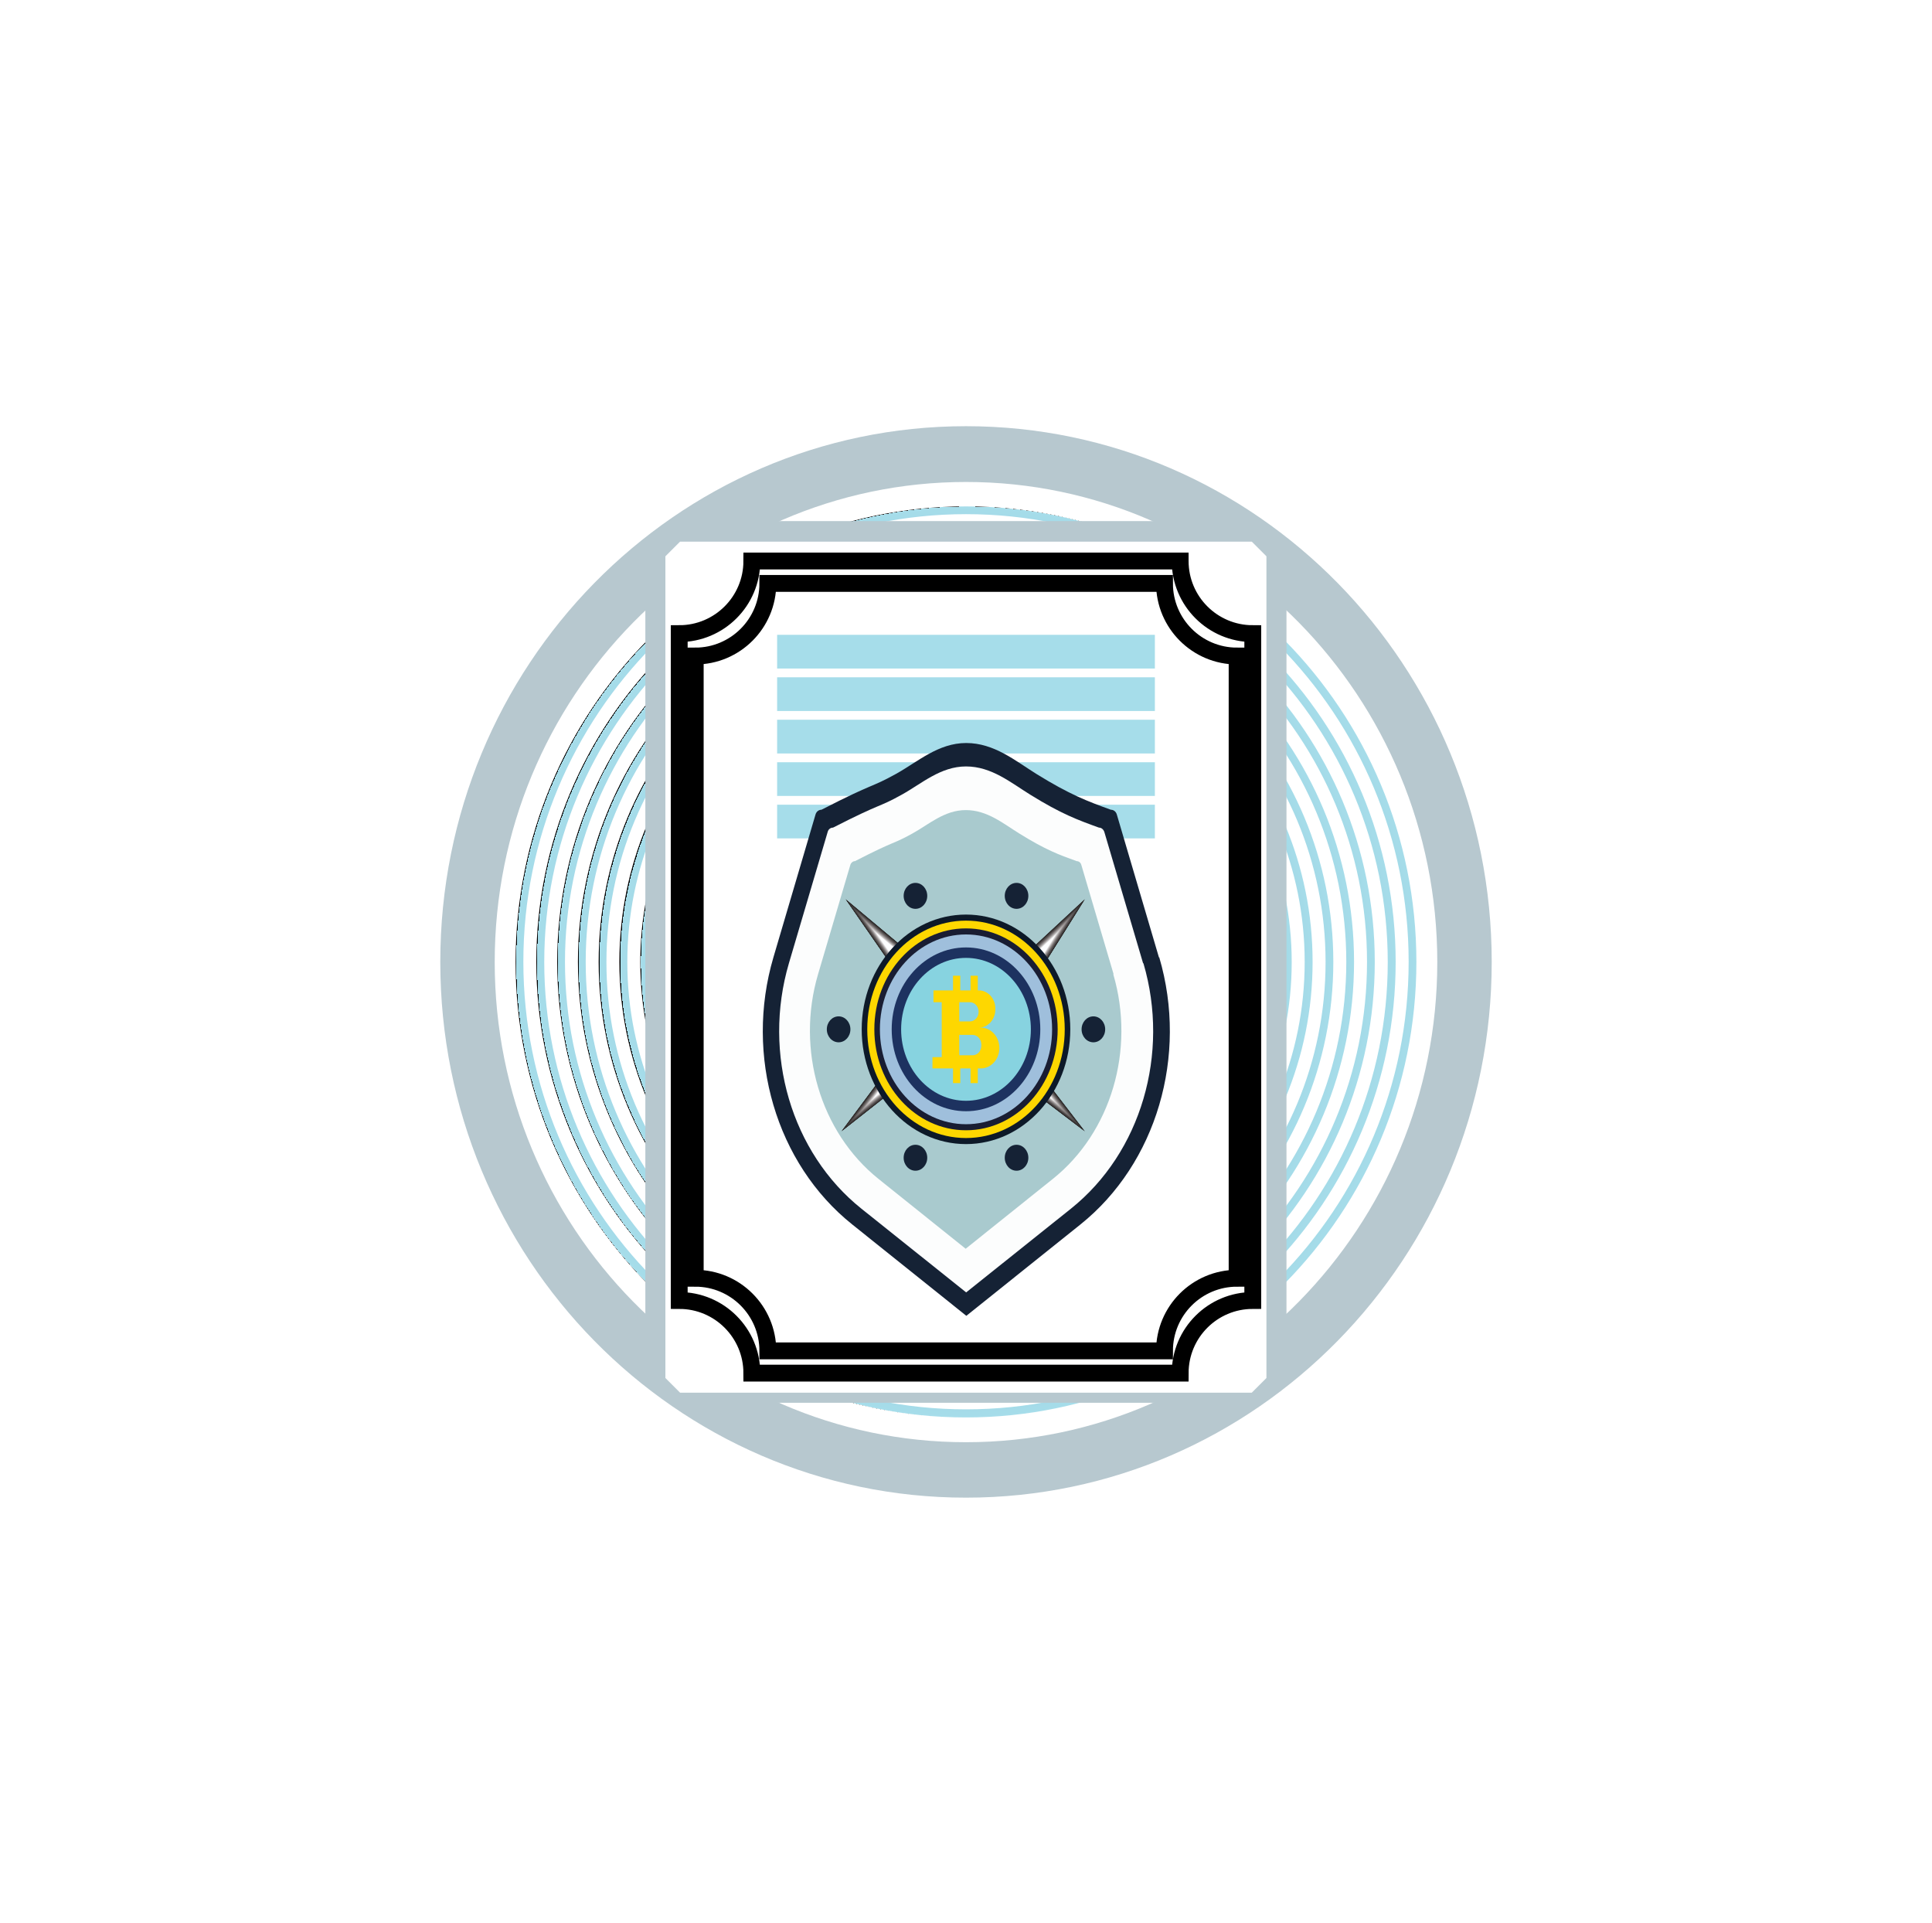 <?xml version="1.0" encoding="UTF-8"?>
<svg id="Layer_1" data-name="Layer 1" xmlns="http://www.w3.org/2000/svg" xmlns:xlink="http://www.w3.org/1999/xlink" viewBox="0 0 114.66 114.13">
  <defs>
    <style>
      .cls-1 {
        filter: url(#outer-glow-1);
      }

      .cls-1, .cls-2 {
        fill: #152235;
      }

      .cls-3 {
        fill: #f3f3f3;
      }

      .cls-4 {
        fill: #f3f2f3;
      }

      .cls-5 {
        fill: #f2f2f2;
      }

      .cls-6 {
        fill: #696363;
      }

      .cls-7 {
        fill: #686262;
      }

      .cls-8 {
        fill: #666160;
      }

      .cls-9 {
        fill: #6a6564;
      }

      .cls-10 {
        fill: #ebeaea;
      }

      .cls-11 {
        fill: #fcfdfd;
      }

      .cls-12 {
        fill: #fff;
      }

      .cls-13 {
        fill: #ecebeb;
      }

      .cls-14 {
        fill: #e5e4e4;
      }

      .cls-15 {
        fill: #e5e3e3;
      }

      .cls-16 {
        fill: #e4e3e3;
      }

      .cls-17 {
        fill: #e4e3e2;
      }

      .cls-18 {
        fill: #fed700;
      }

      .cls-19 {
        fill: #fdfeff;
      }

      .cls-20 {
        fill: #918c8c;
      }

      .cls-21 {
        fill: #746e6e;
      }

      .cls-22 {
        fill: #746f6e;
      }

      .cls-23 {
        fill: #817b7b;
      }

      .cls-24 {
        fill: #686363;
      }

      .cls-25 {
        fill: #655f5f;
      }

      .cls-26 {
        fill: #999595;
      }

      .cls-27 {
        fill: #7e7979;
      }

      .cls-28 {
        fill: #989393;
      }

      .cls-29 {
        fill: #6c6766;
      }

      .cls-30 {
        fill: #6c6767;
      }

      .cls-31 {
        fill: #6c6666;
      }

      .cls-32 {
        fill: #928d8d;
      }

      .cls-33 {
        fill: #9fbfdc;
      }

      .cls-34 {
        fill: #9e9999;
      }

      .cls-35 {
        fill: #a09b9b;
      }

      .cls-36 {
        fill: #847f7e;
      }

      .cls-37 {
        fill: #938e8e;
      }

      .cls-38 {
        fill: #858080;
      }

      .cls-39 {
        fill: #857f7f;
      }

      .cls-40 {
        fill: #c1bebe;
      }

      .cls-41 {
        fill: #8a8584;
      }

      .cls-42 {
        fill: #b5b2b1;
      }

      .cls-43 {
        fill: #b7b3b3;
      }

      .cls-44 {
        fill: #b8b4b4;
      }

      .cls-45 {
        fill: #9d9898;
      }

      .cls-46 {
        fill: #9e9a99;
      }

      .cls-47 {
        fill: #c2bfbf;
      }

      .cls-48 {
        fill: #b3afaf;
      }

      .cls-49 {
        fill: #908b8b;
      }

      .cls-50 {
        fill: #b6b2b2;
      }

      .cls-51 {
        fill: #65605f;
      }

      .cls-52 {
        fill: #322e2e;
      }

      .cls-53 {
        fill: #bab7b7;
      }

      .cls-54 {
        fill: #332f2f;
      }

      .cls-55 {
        fill: #8e8989;
      }

      .cls-56 {
        fill: #8d8888;
      }

      .cls-57 {
        fill: #8c8686;
      }

      .cls-58 {
        fill: #8c8787;
      }

      .cls-59 {
        fill: #b7c8cf;
      }

      .cls-60 {
        fill: #cdcaca;
      }

      .cls-61 {
        fill: #cdcbcb;
      }

      .cls-62 {
        fill: #b1adac;
      }

      .cls-63 {
        fill: #aca8a7;
      }

      .cls-64 {
        fill: #a9a5a5;
      }

      .cls-65 {
        fill: #b2aeae;
      }

      .cls-66 {
        fill: #bbb8b8;
      }

      .cls-67 {
        fill: #a7a3a3;
      }

      .cls-68 {
        fill: #aeaaaa;
      }

      .cls-69 {
        fill: #d8d6d6;
      }

      .cls-70 {
        fill: #d8d6d5;
      }

      .cls-71 {
        fill: #a4a0a0;
      }

      .cls-72 {
        fill: #bcb9b9;
      }

      .cls-73 {
        fill: #a6a2a2;
      }

      .cls-74 {
        fill: #bfbcbc;
      }

      .cls-75 {
        fill: #c0bdbd;
      }

      .cls-76 {
        fill: #bdbaba;
      }

      .cls-77 {
        fill: #aba7a7;
      }

      .cls-78 {
        fill: #a9cace;
      }

      .cls-79 {
        fill: #ccc9c9;
      }

      .cls-80 {
        fill: #c6c3c3;
      }

      .cls-81 {
        fill: #c9c7c7;
      }

      .cls-82 {
        fill: #dedcdc;
      }

      .cls-83 {
        fill: #d2d0d0;
      }

      .cls-84 {
        fill: #d2cfcf;
      }

      .cls-85 {
        fill: #cfcccc;
      }

      .cls-86 {
        fill: #c4c1c1;
      }

      .cls-87 {
        fill: #d4d2d2;
      }

      .cls-88 {
        fill: #d3d1d1;
      }

      .cls-89 {
        fill: #dad8d8;
      }

      .cls-90 {
        fill: #d9d7d7;
      }

      .cls-91 {
        fill: #ada9a9;
      }

      .cls-92 {
        fill: #c8c5c5;
      }

      .cls-93 {
        fill: #c7c4c4;
      }

      .cls-94 {
        fill: #b0acac;
      }

      .cls-95 {
        fill: #dfdede;
      }

      .cls-96 {
        fill: #dfdddd;
      }

      .cls-97 {
        fill: #a8a3a3;
      }

      .cls-98 {
        fill: #252222;
      }

      .cls-99 {
        fill: #221f1f;
      }

      .cls-100 {
        fill: #423d3d;
      }

      .cls-101 {
        fill: #433f3e;
      }

      .cls-102 {
        fill: #403c3b;
      }

      .cls-103 {
        fill: #413c3c;
      }

      .cls-104 {
        fill: #413d3c;
      }

      .cls-105 {
        fill: #1d3260;
      }

      .cls-106 {
        fill: #363232;
      }

      .cls-107 {
        fill: #373333;
      }

      .cls-108 {
        fill: #443f3f;
      }

      .cls-109 {
        fill: #45403f;
      }

      .cls-110 {
        fill: #454040;
      }

      .cls-111 {
        fill: #191d33;
      }

      .cls-112 {
        fill: #3e3a39;
      }

      .cls-113 {
        fill: #3e3939;
      }

      .cls-114 {
        fill: #3f3b3a;
      }

      .cls-115 {
        fill: #0d1928;
      }

      .cls-116 {
        fill: #a39e9e;
      }

      .cls-117 {
        fill: #807b7b;
      }

      .cls-118 {
        fill: #6e6868;
      }

      .cls-119 {
        fill: #a29d9d;
      }

      .cls-120 {
        fill: #959090;
      }

      .cls-121 {
        fill: #726c6c;
      }

      .cls-122 {
        fill: #969292;
      }

      .cls-123 {
        fill: #544f4f;
      }

      .cls-124 {
        fill: #464241;
      }

      .cls-125 {
        fill: #534e4e;
      }

      .cls-126 {
        fill: #9a9595;
      }

      .cls-127 {
        fill: #898484;
      }

      .cls-128 {
        fill: #888383;
      }

      .cls-129 {
        fill: #87d3e0;
      }

      .cls-130 {
        fill: #878282;
      }

      .cls-131 {
        fill: #9b9696;
      }

      .cls-132 {
        fill: #706a6a;
      }

      .cls-133 {
        fill: #706b6b;
      }

      .cls-134 {
        fill: #706b6a;
      }

      .cls-135 {
        fill: #807a7a;
      }

      .cls-136 {
        fill: #555050;
      }

      .cls-137 {
        fill: #5b5655;
      }

      .cls-138 {
        fill: #595453;
      }

      .cls-139 {
        fill: #2b2828;
      }

      .cls-140 {
        fill: #2b2727;
      }

      .cls-141 {
        fill: #2c2828;
      }

      .cls-142 {
        fill: #645f5e;
      }

      .cls-143 {
        fill: #4a4545;
      }

      .cls-144 {
        fill: #484343;
      }

      .cls-145 {
        fill: #474242;
      }

      .cls-146 {
        fill: #383333;
      }

      .cls-147 {
        fill: #383434;
      }

      .cls-148 {
        fill: #312d2d;
      }

      .cls-149 {
        fill: #3a3636;
      }

      .cls-150 {
        fill: #353131;
      }

      .cls-151 {
        fill: #3b3737;
      }

      .cls-152 {
        fill: #3b3636;
      }

      .cls-153 {
        fill: #343030;
      }

      .cls-154 {
        fill: #3d3938;
      }

      .cls-155 {
        fill: #2e2a2a;
      }

      .cls-156 {
        fill: #2e2b2a;
      }

      .cls-157 {
        fill: #2e2b2b;
      }

      .cls-158 {
        fill: #5a5554;
      }

      .cls-159 {
        fill: #393535;
      }

      .cls-160 {
        fill: #585252;
      }

      .cls-161 {
        fill: #575151;
      }

      .cls-162 {
        fill: #3c3837;
      }

      .cls-163 {
        fill: #2f2b2b;
      }

      .cls-164 {
        fill: #5f5959;
      }

      .cls-165 {
        fill: #625c5c;
      }

      .cls-166 {
        fill: #494544;
      }

      .cls-167 {
        fill: #605b5a;
      }

      .cls-168 {
        fill: #767070;
      }

      .cls-169 {
        fill: #625d5d;
      }

      .cls-170 {
        fill: #5d5757;
      }

      .cls-171 {
        fill: #7a7574;
      }

      .cls-172 {
        fill: #4b4646;
      }

      .cls-173 {
        fill: #5e5958;
      }

      .cls-174 {
        fill: #5e5858;
      }

      .cls-175 {
        fill: #615c5b;
      }

      .cls-176 {
        fill: #524d4c;
      }

      .cls-177 {
        fill: #787272;
      }

      .cls-178 {
        fill: #787372;
      }

      .cls-179 {
        fill: #837d7d;
      }

      .cls-180 {
        fill: #504b4a;
      }

      .cls-181 {
        fill: #7c7776;
      }

      .cls-182 {
        fill: #7c7777;
      }

      .cls-183 {
        fill: #7c7676;
      }

      .cls-184 {
        fill: #312e2e;
      }

      .cls-185 {
        fill: #282525;
      }

      .cls-186 {
        fill: #514c4c;
      }

      .cls-187 {
        fill: #514c4b;
      }

      .cls-188 {
        fill: #4d4847;
      }

      .cls-189 {
        fill: #4d4948;
      }

      .cls-190 {
        fill: #4e4949;
      }

      .cls-191 {
        fill: #6d7e9e;
        stroke: #a6ddea;
        stroke-width: 2px;
      }

      .cls-191, .cls-192, .cls-193 {
        stroke-miterlimit: 10;
      }

      .cls-194 {
        fill: url(#radial-gradient-10);
      }

      .cls-195 {
        fill: url(#radial-gradient-11);
      }

      .cls-196 {
        fill: url(#radial-gradient-12);
      }

      .cls-197 {
        fill: url(#radial-gradient-13);
      }

      .cls-198 {
        fill: url(#radial-gradient-6);
      }

      .cls-199 {
        fill: url(#radial-gradient-5);
      }

      .cls-200 {
        fill: url(#radial-gradient-3);
      }

      .cls-201 {
        fill: url(#radial-gradient-4);
      }

      .cls-202 {
        fill: url(#radial-gradient-9);
      }

      .cls-203 {
        fill: url(#radial-gradient-8);
      }

      .cls-204 {
        fill: url(#radial-gradient-7);
      }

      .cls-205 {
        fill: url(#radial-gradient-2);
      }

      .cls-192 {
        fill: url(#radial-gradient-14);
        stroke: #fff;
      }

      .cls-193 {
        fill: #fffffd;
        stroke: #000;
      }

      .cls-206 {
        fill: url(#radial-gradient);
      }

      .cls-207 {
        filter: url(#outer-glow-2);
      }
    </style>
    <radialGradient id="radial-gradient" cx="54.71" cy="56.28" fx="54.71" fy="56.28" r="12.2" gradientTransform="translate(3.79 1.38) scale(.98 .99)" gradientUnits="userSpaceOnUse">
      <stop offset="0" stop-color="#4d698d"/>
      <stop offset="1" stop-color="#a6ddea"/>
      <stop offset="1" stop-color="#010101"/>
    </radialGradient>
    <radialGradient id="radial-gradient-2" cx="54.71" cy="56.28" fx="54.71" fy="56.28" r="14.72" xlink:href="#radial-gradient"/>
    <radialGradient id="radial-gradient-3" r="13.46" xlink:href="#radial-gradient"/>
    <radialGradient id="radial-gradient-4" cx="54.71" fx="54.71" r="15.98" xlink:href="#radial-gradient"/>
    <radialGradient id="radial-gradient-5" cx="54.71" fx="54.71" r="17.24" xlink:href="#radial-gradient"/>
    <radialGradient id="radial-gradient-6" cx="54.71" fx="54.71" r="18.5" xlink:href="#radial-gradient"/>
    <radialGradient id="radial-gradient-7" cx="54.71" fx="54.71" r="19.76" xlink:href="#radial-gradient"/>
    <radialGradient id="radial-gradient-8" cx="54.71" cy="56.28" fx="54.71" fy="56.28" r="21.01" xlink:href="#radial-gradient"/>
    <radialGradient id="radial-gradient-9" cx="54.71" cy="56.28" fx="54.71" fy="56.28" r="22.27" xlink:href="#radial-gradient"/>
    <radialGradient id="radial-gradient-10" cx="54.71" cy="56.28" fx="54.71" fy="56.28" r="23.53" xlink:href="#radial-gradient"/>
    <radialGradient id="radial-gradient-11" cx="54.71" cy="56.28" fx="54.71" fy="56.28" r="24.79" xlink:href="#radial-gradient"/>
    <radialGradient id="radial-gradient-12" cx="54.71" fx="54.71" r="26.05" xlink:href="#radial-gradient"/>
    <radialGradient id="radial-gradient-13" r="27.31" xlink:href="#radial-gradient"/>
    <radialGradient id="radial-gradient-14" cx="54.71" fx="54.71" r="28.57" xlink:href="#radial-gradient"/>
    <filter id="outer-glow-1" filterUnits="userSpaceOnUse">
      <feOffset dx="0" dy="0"/>
      <feGaussianBlur result="blur" stdDeviation="3"/>
      <feFlood flood-color="#f3f4f2" flood-opacity=".7"/>
      <feComposite in2="blur" operator="in"/>
      <feComposite in="SourceGraphic"/>
    </filter>
    <filter id="outer-glow-2" filterUnits="userSpaceOnUse">
      <feOffset dx="0" dy="0"/>
      <feGaussianBlur result="blur-2" stdDeviation="5"/>
      <feFlood flood-color="#010101" flood-opacity=".75"/>
      <feComposite in2="blur-2" operator="in"/>
      <feComposite in="SourceGraphic"/>
    </filter>
  </defs>
  <g>
    <path class="cls-206" d="M57.33,69.16c-6.58,0-11.94-5.42-11.94-12.07s5.36-12.07,11.94-12.07,11.94,5.42,11.94,12.07-5.36,12.07-11.94,12.07Zm0-23.68c-6.33,0-11.48,5.21-11.48,11.61s5.15,11.61,11.48,11.61,11.48-5.21,11.48-11.61-5.15-11.61-11.48-11.61Z"/>
    <path class="cls-205" d="M57.33,71.65c-7.94,0-14.4-6.54-14.4-14.57s6.46-14.57,14.4-14.57,14.4,6.53,14.4,14.57-6.46,14.57-14.4,14.57Zm0-28.67c-7.69,0-13.94,6.33-13.94,14.1s6.25,14.1,13.94,14.1,13.94-6.33,13.94-14.1-6.25-14.1-13.94-14.1Z"/>
    <path class="cls-200" d="M57.33,70.4c-7.26,0-13.17-5.98-13.17-13.32s5.91-13.32,13.17-13.32,13.17,5.98,13.17,13.32-5.91,13.32-13.17,13.32Zm0-26.17c-7.01,0-12.71,5.77-12.71,12.85s5.7,12.85,12.71,12.85,12.71-5.77,12.71-12.85-5.7-12.85-12.71-12.85Z"/>
    <path class="cls-201" d="M57.33,72.9c-8.62,0-15.64-7.09-15.64-15.81s7.01-15.81,15.64-15.81,15.64,7.09,15.64,15.81-7.01,15.81-15.64,15.81Zm0-31.16c-8.37,0-15.17,6.88-15.17,15.35s6.81,15.35,15.17,15.35,15.17-6.88,15.17-15.35-6.81-15.35-15.17-15.35Z"/>
    <path class="cls-199" d="M57.33,74.14c-9.3,0-16.87-7.65-16.87-17.06s7.57-17.06,16.87-17.06,16.87,7.65,16.87,17.06-7.57,17.06-16.87,17.06Zm0-33.65c-9.05,0-16.41,7.44-16.41,16.59s7.36,16.59,16.41,16.59,16.41-7.44,16.41-16.59-7.36-16.59-16.41-16.59Z"/>
    <path class="cls-198" d="M57.33,75.39c-9.98,0-18.1-8.21-18.1-18.31s8.12-18.31,18.1-18.31,18.1,8.21,18.1,18.31-8.12,18.31-18.1,18.31Zm0-36.15c-9.73,0-17.64,8-17.64,17.84s7.91,17.84,17.64,17.84,17.64-8,17.64-17.84-7.91-17.84-17.64-17.84Z"/>
    <path class="cls-204" d="M57.33,76.64c-10.66,0-19.33-8.77-19.33-19.55s8.67-19.55,19.33-19.55,19.33,8.77,19.33,19.55-8.67,19.55-19.33,19.55Zm0-38.64c-10.41,0-18.87,8.56-18.87,19.09s8.47,19.09,18.87,19.09,18.87-8.56,18.87-19.09-8.47-19.09-18.87-19.09Z"/>
    <path class="cls-203" d="M57.33,77.88c-11.34,0-20.57-9.33-20.57-20.8s9.23-20.8,20.57-20.8,20.57,9.33,20.57,20.8-9.23,20.8-20.57,20.8Zm0-41.13c-11.09,0-20.1,9.12-20.1,20.33s9.02,20.33,20.1,20.33,20.1-9.12,20.1-20.33-9.02-20.33-20.1-20.33Z"/>
    <path class="cls-202" d="M57.33,79.13c-12.02,0-21.8-9.89-21.8-22.05s9.78-22.05,21.8-22.05,21.8,9.89,21.8,22.05-9.78,22.05-21.8,22.05Zm0-43.62c-11.77,0-21.34,9.68-21.34,21.58s9.57,21.58,21.34,21.58,21.34-9.68,21.34-21.58-9.57-21.58-21.34-21.58Z"/>
    <path class="cls-194" d="M57.33,80.37c-12.7,0-23.03-10.45-23.03-23.29s10.33-23.29,23.03-23.29,23.03,10.45,23.03,23.29-10.33,23.29-23.03,23.29Zm0-46.12c-12.44,0-22.57,10.24-22.57,22.83s10.12,22.83,22.57,22.83,22.57-10.24,22.57-22.83-10.12-22.83-22.57-22.83Z"/>
    <path class="cls-195" d="M57.33,81.62c-13.38,0-24.26-11.01-24.26-24.54s10.88-24.54,24.26-24.54,24.26,11.01,24.26,24.54-10.88,24.54-24.26,24.54Zm0-48.61c-13.12,0-23.8,10.8-23.8,24.07s10.68,24.07,23.8,24.07,23.8-10.8,23.8-24.07-10.68-24.07-23.8-24.07Z"/>
    <path class="cls-196" d="M57.33,82.87c-14.06,0-25.5-11.57-25.5-25.79s11.44-25.79,25.5-25.79,25.5,11.57,25.5,25.79-11.44,25.79-25.5,25.79Zm0-51.1c-13.8,0-25.03,11.36-25.03,25.32s11.23,25.32,25.03,25.32,25.03-11.36,25.03-25.32-11.23-25.32-25.03-25.32Z"/>
    <path class="cls-197" d="M57.33,84.11c-14.74,0-26.73-12.13-26.73-27.03s11.99-27.03,26.73-27.03,26.73,12.13,26.73,27.03-11.99,27.03-26.73,27.03Zm0-53.6c-14.48,0-26.27,11.92-26.27,26.56s11.78,26.56,26.27,26.56,26.27-11.92,26.27-26.56-11.78-26.56-26.27-26.56Z"/>
    <path class="cls-192" d="M57.33,85.36c-15.42,0-27.96-12.69-27.96-28.28s12.54-28.28,27.96-28.28,27.96,12.69,27.96,28.28-12.54,28.28-27.96,28.28Zm0-56.09c-15.16,0-27.5,12.48-27.5,27.81s12.34,27.81,27.5,27.81,27.5-12.48,27.5-27.81-12.34-27.81-27.5-27.81Z"/>
  </g>
  <path class="cls-59" d="M57.33,25.29c-17.23,0-31.2,14.23-31.2,31.79s13.97,31.79,31.2,31.79,31.2-14.23,31.2-31.79-13.97-31.79-31.2-31.79Zm0,60.29c-15.42,0-27.97-12.78-27.97-28.49s12.55-28.49,27.97-28.49,27.97,12.78,27.97,28.49-12.55,28.49-27.97,28.49Z"/>
  <g>
    <path class="cls-59" d="M73.86,83.24H40.79l-2.49-2.49V33.41c0-1.38,1.12-2.49,2.49-2.49h33.07l2.49,2.49v47.34l-2.49,2.49Z"/>
    <path class="cls-12" d="M74.29,82.64H40.36l-.87-.87V33.01l.87-.87h33.93l.87,.87v48.76l-.87,.87Z"/>
    <path class="cls-193" d="M70.04,33.29h-25.42c0,2.38-1.93,4.31-4.31,4.31v39.57c2.38,0,4.31,1.93,4.31,4.31h25.42c0-2.38,1.93-4.31,4.31-4.31V37.6c-2.38,0-4.31-1.93-4.31-4.31Zm3.38,42.56c-2.38,0-4.31,1.93-4.31,4.31h-23.54c0-2.38-1.93-4.31-4.31-4.31V38.93c2.38,0,4.31-1.93,4.31-4.31h23.54c0,2.38,1.93,4.31,4.31,4.31v36.91Z"/>
    <g>
      <path class="cls-191" d="M46.12,41.19h22.42"/>
      <path class="cls-191" d="M46.12,38.67h22.42"/>
      <path class="cls-191" d="M46.12,43.71s16.82,0,22.42,0"/>
      <path class="cls-191" d="M46.12,46.23s16.82,0,22.42,0"/>
      <path class="cls-191" d="M46.12,48.75s16.82,0,22.42,0"/>
    </g>
  </g>
  <g id="Badge">
    <path class="cls-1" d="M68.78,56.81l-2.5-8.48c-.05-.17-.19-.28-.35-.28h0c-1.38-.5-2.43-.89-4.43-2.13-1.25-.78-2.5-1.83-4.16-1.83s-2.88,1.12-4.16,1.83c-1.55,.86-1.2,.47-4.43,2.13h0c-.16,0-.3,.11-.35,.28l-2.5,8.48c-1.72,5.84,.16,12.24,4.68,15.85l6.77,5.42,6.77-5.42c4.51-3.61,6.4-10.01,4.68-15.85Z"/>
    <path class="cls-2" d="M66.75,57.57l-2.06-6.98c-.04-.14-.16-.23-.29-.23h0c-1.14-.41-2-.73-3.65-1.75-1.03-.64-2.06-1.51-3.43-1.51s-2.37,.93-3.43,1.51c-1.27,.71-.99,.39-3.65,1.75h0c-.13,0-.25,.09-.29,.23l-2.06,6.98c-1.42,4.81,.14,10.08,3.85,13.05l5.57,4.46,5.57-4.46c3.71-2.97,5.27-8.24,3.85-13.05Z"/>
    <path class="cls-11" d="M67.84,57.16l-2.3-7.79c-.05-.15-.17-.26-.32-.26h0c-1.27-.46-2.23-.81-4.07-1.95-1.15-.71-2.3-1.68-3.82-1.68s-2.64,1.03-3.82,1.68c-1.42,.79-1.1,.43-4.07,1.95h0c-.15,0-.28,.1-.32,.26l-2.3,7.79c-1.58,5.37,.15,11.24,4.3,14.56l6.22,4.97,6.22-4.97c4.15-3.32,5.88-9.19,4.3-14.56Z"/>
    <path class="cls-78" d="M66.09,57.81l-1.92-6.5c-.04-.13-.15-.21-.27-.21h0c-1.06-.38-1.86-.68-3.39-1.63-.96-.59-1.91-1.4-3.19-1.4s-2.2,.86-3.19,1.4c-1.19,.66-.92,.36-3.39,1.63h0c-.12,0-.23,.09-.27,.21l-1.92,6.5c-1.32,4.47,.13,9.37,3.58,12.14l5.18,4.15,5.18-4.15c3.45-2.76,4.9-7.66,3.58-12.14Z"/>
    <g>
      <polygon class="cls-99" points="49.93 67.14 55.65 62.64 54.51 60.99 49.93 67.14"/>
      <polygon class="cls-98" points="49.97 67.1 55.64 62.64 54.51 61 49.97 67.1"/>
      <polygon class="cls-185" points="50.01 67.07 55.63 62.64 54.51 61.01 50.01 67.07"/>
      <polygon class="cls-139" points="50.04 67.03 55.62 62.63 54.51 61.02 50.04 67.03"/>
      <polygon class="cls-157" points="50.08 66.99 55.61 62.63 54.51 61.03 50.08 66.99"/>
      <polygon class="cls-184" points="50.12 66.95 55.6 62.63 54.51 61.04 50.12 66.95"/>
      <polygon class="cls-153" points="50.16 66.91 55.59 62.63 54.51 61.06 50.16 66.91"/>
      <polygon class="cls-146" points="50.2 66.87 55.59 62.62 54.51 61.07 50.2 66.87"/>
      <polygon class="cls-152" points="50.24 66.83 55.58 62.62 54.51 61.08 50.24 66.83"/>
      <polygon class="cls-113" points="50.27 66.79 55.57 62.62 54.51 61.09 50.27 66.79"/>
      <polygon class="cls-103" points="50.31 66.75 55.56 62.62 54.51 61.1 50.31 66.75"/>
      <polygon class="cls-108" points="50.35 66.71 55.55 62.62 54.51 61.11 50.35 66.71"/>
      <polygon class="cls-145" points="50.39 66.67 55.54 62.61 54.51 61.12 50.39 66.67"/>
      <polygon class="cls-143" points="50.43 66.63 55.53 62.61 54.51 61.14 50.43 66.63"/>
      <polygon class="cls-189" points="50.46 66.59 55.52 62.61 54.51 61.15 50.46 66.59"/>
      <polygon class="cls-187" points="50.5 66.55 55.51 62.61 54.51 61.16 50.5 66.55"/>
      <polygon class="cls-123" points="50.54 66.51 55.5 62.6 54.51 61.17 50.54 66.51"/>
      <polygon class="cls-160" points="50.58 66.47 55.5 62.6 54.51 61.18 50.58 66.47"/>
      <polygon class="cls-137" points="50.62 66.43 55.49 62.6 54.51 61.19 50.62 66.43"/>
      <polygon class="cls-164" points="50.66 66.39 55.48 62.6 54.51 61.2 50.66 66.39"/>
      <polygon class="cls-169" points="50.69 66.35 55.47 62.6 54.51 61.22 50.69 66.35"/>
      <polygon class="cls-8" points="50.73 66.31 55.46 62.59 54.51 61.23 50.73 66.31"/>
      <polygon class="cls-9" points="50.77 66.27 55.45 62.59 54.51 61.24 50.77 66.27"/>
      <polygon class="cls-118" points="50.81 66.24 55.44 62.59 54.52 61.25 50.81 66.24"/>
      <polygon class="cls-121" points="50.85 66.2 55.43 62.59 54.52 61.26 50.85 66.2"/>
      <polygon class="cls-168" points="50.89 66.16 55.42 62.58 54.52 61.27 50.89 66.16"/>
      <polygon class="cls-171" points="50.92 66.12 55.41 62.58 54.52 61.28 50.92 66.12"/>
      <polygon class="cls-27" points="50.96 66.08 55.4 62.58 54.52 61.3 50.96 66.08"/>
      <polygon class="cls-179" points="51 66.04 55.4 62.58 54.52 61.31 51 66.04"/>
      <polygon class="cls-130" points="51.04 66 55.39 62.58 54.52 61.32 51.04 66"/>
      <polygon class="cls-57" points="51.08 65.96 55.38 62.57 54.52 61.33 51.08 65.96"/>
      <polygon class="cls-49" points="51.12 65.92 55.37 62.57 54.52 61.34 51.12 65.92"/>
      <polygon class="cls-120" points="51.15 65.88 55.36 62.57 54.52 61.35 51.15 65.88"/>
      <polygon class="cls-26" points="51.19 65.84 55.35 62.57 54.52 61.36 51.19 65.84"/>
      <polygon class="cls-46" points="51.23 65.8 55.34 62.56 54.52 61.38 51.23 65.8"/>
      <polygon class="cls-116" points="51.27 65.76 55.33 62.56 54.52 61.39 51.27 65.76"/>
      <polygon class="cls-97" points="51.31 65.72 55.32 62.56 54.52 61.4 51.31 65.72"/>
      <polygon class="cls-91" points="51.34 65.68 55.31 62.56 54.52 61.41 51.34 65.68"/>
      <polygon class="cls-65" points="51.38 65.64 55.3 62.55 54.52 61.42 51.38 65.64"/>
      <polygon class="cls-43" points="51.42 65.6 55.3 62.55 54.52 61.43 51.42 65.6"/>
      <polygon class="cls-72" points="51.46 65.56 55.29 62.55 54.52 61.44 51.46 65.56"/>
      <polygon class="cls-40" points="51.5 65.52 55.28 62.55 54.52 61.46 51.5 65.52"/>
      <polygon class="cls-93" points="51.54 65.48 55.27 62.55 54.52 61.47 51.54 65.48"/>
      <polygon class="cls-60" points="51.57 65.44 55.26 62.54 54.52 61.48 51.57 65.44"/>
      <polygon class="cls-83" points="51.61 65.41 55.25 62.54 54.52 61.49 51.61 65.41"/>
      <polygon class="cls-69" points="51.65 65.37 55.24 62.54 54.52 61.5 51.65 65.37"/>
      <polygon class="cls-82" points="51.69 65.33 55.23 62.54 54.52 61.51 51.69 65.33"/>
      <polygon class="cls-16" points="51.73 65.29 55.22 62.53 54.52 61.52 51.73 65.29"/>
      <polygon class="cls-10" points="51.77 65.25 55.21 62.53 54.52 61.54 51.77 65.25"/>
      <polygon class="cls-5" points="51.8 65.21 55.2 62.53 54.53 61.55 51.8 65.21"/>
      <polygon class="cls-19" points="51.84 65.17 55.2 62.53 54.53 61.56 51.84 65.17"/>
    </g>
    <g>
      <polygon class="cls-99" points="64.39 67.14 59.91 61.32 58.35 62.55 64.39 67.14"/>
      <polygon class="cls-98" points="64.35 67.1 59.91 61.33 58.36 62.55 64.35 67.1"/>
      <polygon class="cls-185" points="64.31 67.07 59.91 61.34 58.37 62.55 64.31 67.07"/>
      <polygon class="cls-141" points="64.28 67.03 59.91 61.35 58.38 62.55 64.28 67.03"/>
      <polygon class="cls-163" points="64.24 66.99 59.9 61.36 58.4 62.55 64.24 66.99"/>
      <polygon class="cls-52" points="64.2 66.95 59.9 61.37 58.41 62.55 64.2 66.95"/>
      <polygon class="cls-150" points="64.16 66.91 59.9 61.38 58.42 62.55 64.16 66.91"/>
      <polygon class="cls-147" points="64.12 66.87 59.9 61.39 58.43 62.55 64.12 66.87"/>
      <polygon class="cls-151" points="64.08 66.83 59.9 61.4 58.44 62.54 64.08 66.83"/>
      <polygon class="cls-112" points="64.04 66.79 59.89 61.41 58.45 62.54 64.04 66.79"/>
      <polygon class="cls-104" points="64 66.75 59.89 61.42 58.46 62.54 64 66.75"/>
      <polygon class="cls-109" points="63.96 66.71 59.89 61.43 58.47 62.54 63.96 66.71"/>
      <polygon class="cls-144" points="63.92 66.67 59.89 61.44 58.48 62.54 63.92 66.67"/>
      <polygon class="cls-172" points="63.88 66.63 59.89 61.45 58.5 62.54 63.88 66.63"/>
      <polygon class="cls-190" points="63.84 66.59 59.88 61.46 58.51 62.54 63.84 66.59"/>
      <polygon class="cls-176" points="63.8 66.55 59.88 61.47 58.52 62.54 63.8 66.55"/>
      <polygon class="cls-136" points="63.76 66.51 59.88 61.48 58.53 62.54 63.76 66.51"/>
      <polygon class="cls-138" points="63.72 66.47 59.88 61.49 58.54 62.54 63.72 66.47"/>
      <polygon class="cls-170" points="63.68 66.43 59.88 61.5 58.55 62.54 63.68 66.43"/>
      <polygon class="cls-167" points="63.64 66.39 59.87 61.5 58.56 62.54 63.64 66.39"/>
      <polygon class="cls-142" points="63.6 66.35 59.87 61.51 58.57 62.54 63.6 66.35"/>
      <polygon class="cls-7" points="63.56 66.31 59.87 61.52 58.59 62.54 63.56 66.31"/>
      <polygon class="cls-31" points="63.52 66.28 59.87 61.53 58.6 62.53 63.52 66.28"/>
      <polygon class="cls-132" points="63.48 66.24 59.87 61.54 58.61 62.53 63.48 66.24"/>
      <polygon class="cls-21" points="63.44 66.2 59.86 61.55 58.62 62.53 63.44 66.2"/>
      <polygon class="cls-178" points="63.4 66.16 59.86 61.56 58.63 62.53 63.4 66.16"/>
      <polygon class="cls-182" points="63.36 66.12 59.86 61.57 58.64 62.53 63.36 66.12"/>
      <polygon class="cls-23" points="63.32 66.08 59.86 61.58 58.65 62.53 63.32 66.08"/>
      <polygon class="cls-38" points="63.28 66.04 59.86 61.59 58.66 62.53 63.28 66.04"/>
      <polygon class="cls-41" points="63.24 66 59.85 61.6 58.68 62.53 63.24 66"/>
      <polygon class="cls-55" points="63.2 65.96 59.85 61.61 58.69 62.53 63.2 65.96"/>
      <polygon class="cls-37" points="63.16 65.92 59.85 61.62 58.7 62.53 63.16 65.92"/>
      <polygon class="cls-28" points="63.12 65.88 59.85 61.63 58.71 62.53 63.12 65.88"/>
      <polygon class="cls-45" points="63.08 65.84 59.85 61.64 58.72 62.53 63.08 65.84"/>
      <polygon class="cls-119" points="63.04 65.8 59.84 61.65 58.73 62.53 63.04 65.8"/>
      <polygon class="cls-73" points="63 65.76 59.84 61.66 58.74 62.53 63 65.76"/>
      <polygon class="cls-77" points="62.96 65.72 59.84 61.67 58.75 62.53 62.96 65.72"/>
      <polygon class="cls-62" points="62.92 65.68 59.84 61.68 58.77 62.52 62.92 65.68"/>
      <polygon class="cls-50" points="62.88 65.64 59.84 61.69 58.78 62.52 62.88 65.64"/>
      <polygon class="cls-66" points="62.84 65.6 59.84 61.7 58.79 62.52 62.84 65.6"/>
      <polygon class="cls-75" points="62.8 65.56 59.83 61.71 58.8 62.52 62.8 65.56"/>
      <polygon class="cls-80" points="62.76 65.52 59.83 61.72 58.81 62.52 62.76 65.52"/>
      <polygon class="cls-79" points="62.72 65.49 59.83 61.73 58.82 62.52 62.72 65.49"/>
      <polygon class="cls-84" points="62.68 65.45 59.83 61.74 58.83 62.52 62.68 65.45"/>
      <polygon class="cls-70" points="62.64 65.41 59.83 61.75 58.84 62.52 62.64 65.41"/>
      <polygon class="cls-82" points="62.6 65.37 59.82 61.76 58.86 62.52 62.6 65.37"/>
      <polygon class="cls-17" points="62.56 65.33 59.82 61.77 58.87 62.52 62.56 65.33"/>
      <polygon class="cls-10" points="62.52 65.29 59.82 61.78 58.88 62.52 62.52 65.29"/>
      <polygon class="cls-5" points="62.48 65.25 59.82 61.79 58.89 62.52 62.48 65.25"/>
      <polygon class="cls-19" points="62.44 65.21 59.82 61.8 58.9 62.52 62.44 65.21"/>
    </g>
    <g>
      <polygon class="cls-99" points="64.39 53.35 59.04 58.32 60.31 59.87 64.39 53.35"/>
      <polygon class="cls-98" points="64.36 53.39 59.05 58.32 60.31 59.86 64.36 53.39"/>
      <polygon class="cls-185" points="64.33 53.43 59.06 58.32 60.31 59.85 64.33 53.43"/>
      <polygon class="cls-140" points="64.3 53.47 59.07 58.32 60.3 59.84 64.3 53.47"/>
      <polygon class="cls-155" points="64.26 53.51 59.08 58.32 60.3 59.83 64.26 53.51"/>
      <polygon class="cls-148" points="64.23 53.55 59.08 58.32 60.3 59.81 64.23 53.55"/>
      <polygon class="cls-54" points="64.2 53.59 59.09 58.32 60.3 59.8 64.2 53.59"/>
      <polygon class="cls-106" points="64.16 53.63 59.1 58.33 60.3 59.79 64.16 53.63"/>
      <polygon class="cls-159" points="64.13 53.67 59.11 58.33 60.3 59.78 64.13 53.67"/>
      <polygon class="cls-162" points="64.1 53.71 59.12 58.33 60.3 59.77 64.1 53.71"/>
      <polygon class="cls-114" points="64.06 53.75 59.13 58.33 60.3 59.76 64.06 53.75"/>
      <polygon class="cls-100" points="64.03 53.79 59.14 58.33 60.3 59.75 64.03 53.79"/>
      <polygon class="cls-110" points="64 53.83 59.15 58.33 60.29 59.74 64 53.83"/>
      <polygon class="cls-144" points="63.96 53.87 59.15 58.33 60.29 59.73 63.96 53.87"/>
      <polygon class="cls-172" points="63.93 53.91 59.16 58.34 60.29 59.72 63.93 53.91"/>
      <polygon class="cls-190" points="63.9 53.95 59.17 58.34 60.29 59.71 63.9 53.95"/>
      <polygon class="cls-186" points="63.87 53.99 59.18 58.34 60.29 59.7 63.87 53.99"/>
      <polygon class="cls-123" points="63.83 54.03 59.19 58.34 60.29 59.69 63.83 54.03"/>
      <polygon class="cls-160" points="63.8 54.07 59.2 58.34 60.29 59.68 63.8 54.07"/>
      <polygon class="cls-137" points="63.77 54.11 59.21 58.34 60.29 59.66 63.77 54.11"/>
      <polygon class="cls-173" points="63.73 54.15 59.22 58.34 60.28 59.65 63.73 54.15"/>
      <polygon class="cls-165" points="63.7 54.19 59.22 58.35 60.28 59.64 63.7 54.19"/>
      <polygon class="cls-51" points="63.67 54.23 59.23 58.35 60.28 59.63 63.67 54.23"/>
      <polygon class="cls-6" points="63.63 54.27 59.24 58.35 60.28 59.62 63.63 54.27"/>
      <polygon class="cls-30" points="63.6 54.31 59.25 58.35 60.28 59.61 63.6 54.31"/>
      <polygon class="cls-133" points="63.57 54.35 59.26 58.35 60.28 59.6 63.57 54.35"/>
      <polygon class="cls-22" points="63.53 54.39 59.27 58.35 60.28 59.59 63.53 54.39"/>
      <polygon class="cls-177" points="63.5 54.43 59.28 58.35 60.28 59.58 63.5 54.43"/>
      <polygon class="cls-183" points="63.47 54.47 59.29 58.36 60.28 59.57 63.47 54.47"/>
      <polygon class="cls-135" points="63.43 54.51 59.29 58.36 60.27 59.56 63.43 54.51"/>
      <polygon class="cls-36" points="63.4 54.55 59.3 58.36 60.27 59.55 63.4 54.55"/>
      <polygon class="cls-128" points="63.37 54.59 59.31 58.36 60.27 59.54 63.37 54.59"/>
      <polygon class="cls-58" points="63.34 54.63 59.32 58.36 60.27 59.53 63.34 54.63"/>
      <polygon class="cls-20" points="63.3 54.67 59.33 58.36 60.27 59.51 63.3 54.67"/>
      <polygon class="cls-120" points="63.27 54.71 59.34 58.36 60.27 59.5 63.27 54.71"/>
      <polygon class="cls-126" points="63.24 54.75 59.35 58.36 60.27 59.49 63.24 54.75"/>
      <polygon class="cls-34" points="63.2 54.8 59.35 58.37 60.27 59.48 63.2 54.8"/>
      <polygon class="cls-116" points="63.17 54.84 59.36 58.37 60.26 59.47 63.17 54.84"/>
      <polygon class="cls-67" points="63.14 54.88 59.37 58.37 60.26 59.46 63.14 54.88"/>
      <polygon class="cls-63" points="63.1 54.92 59.38 58.37 60.26 59.45 63.1 54.92"/>
      <polygon class="cls-94" points="63.07 54.96 59.39 58.37 60.26 59.44 63.07 54.96"/>
      <polygon class="cls-42" points="63.04 55 59.4 58.37 60.26 59.43 63.04 55"/>
      <polygon class="cls-53" points="63 55.04 59.41 58.37 60.26 59.42 63 55.04"/>
      <polygon class="cls-74" points="62.97 55.08 59.42 58.38 60.26 59.41 62.97 55.08"/>
      <polygon class="cls-86" points="62.94 55.12 59.42 58.38 60.26 59.4 62.94 55.12"/>
      <polygon class="cls-81" points="62.91 55.16 59.43 58.38 60.25 59.39 62.91 55.16"/>
      <polygon class="cls-85" points="62.87 55.2 59.44 58.38 60.25 59.37 62.87 55.2"/>
      <polygon class="cls-87" points="62.84 55.24 59.45 58.38 60.25 59.36 62.84 55.24"/>
      <polygon class="cls-89" points="62.81 55.28 59.46 58.38 60.25 59.35 62.81 55.28"/>
      <polygon class="cls-95" points="62.77 55.32 59.47 58.38 60.25 59.34 62.77 55.32"/>
      <polygon class="cls-14" points="62.74 55.36 59.48 58.39 60.25 59.33 62.74 55.36"/>
      <polygon class="cls-13" points="62.71 55.4 59.49 58.39 60.25 59.32 62.71 55.4"/>
      <polygon class="cls-3" points="62.67 55.44 59.49 58.39 60.25 59.31 62.67 55.44"/>
      <polygon class="cls-19" points="62.64 55.48 59.5 58.39 60.25 59.3 62.64 55.48"/>
    </g>
    <g>
      <polygon class="cls-99" points="50.18 53.35 54.52 59.61 55.72 57.99 50.18 53.35"/>
      <polygon class="cls-98" points="50.21 53.39 54.52 59.6 55.71 57.99 50.21 53.39"/>
      <polygon class="cls-185" points="50.25 53.43 54.52 59.59 55.71 57.99 50.25 53.43"/>
      <polygon class="cls-139" points="50.28 53.47 54.52 59.58 55.7 57.99 50.28 53.47"/>
      <polygon class="cls-156" points="50.32 53.51 54.52 59.57 55.69 57.99 50.32 53.51"/>
      <polygon class="cls-148" points="50.35 53.55 54.52 59.56 55.68 58 50.35 53.55"/>
      <polygon class="cls-153" points="50.39 53.59 54.52 59.55 55.67 58 50.39 53.59"/>
      <polygon class="cls-107" points="50.43 53.63 54.53 59.54 55.66 58 50.43 53.63"/>
      <polygon class="cls-149" points="50.46 53.67 54.53 59.52 55.65 58 50.46 53.67"/>
      <polygon class="cls-154" points="50.5 53.71 54.53 59.51 55.64 58.01 50.5 53.71"/>
      <polygon class="cls-102" points="50.53 53.75 54.53 59.5 55.63 58.01 50.53 53.75"/>
      <polygon class="cls-101" points="50.57 53.79 54.53 59.49 55.62 58.01 50.57 53.79"/>
      <polygon class="cls-124" points="50.61 53.83 54.53 59.48 55.61 58.01 50.61 53.83"/>
      <polygon class="cls-166" points="50.64 53.87 54.53 59.47 55.61 58.01 50.64 53.87"/>
      <polygon class="cls-188" points="50.68 53.9 54.53 59.46 55.6 58.02 50.68 53.9"/>
      <polygon class="cls-180" points="50.71 53.94 54.53 59.45 55.59 58.02 50.71 53.94"/>
      <polygon class="cls-125" points="50.75 53.98 54.53 59.44 55.58 58.02 50.75 53.98"/>
      <polygon class="cls-161" points="50.79 54.02 54.53 59.42 55.57 58.02 50.79 54.02"/>
      <polygon class="cls-158" points="50.82 54.06 54.53 59.41 55.56 58.02 50.82 54.06"/>
      <polygon class="cls-174" points="50.86 54.1 54.53 59.4 55.55 58.03 50.86 54.1"/>
      <polygon class="cls-175" points="50.89 54.14 54.53 59.39 55.54 58.03 50.89 54.14"/>
      <polygon class="cls-25" points="50.93 54.18 54.54 59.38 55.53 58.03 50.93 54.18"/>
      <polygon class="cls-24" points="50.97 54.22 54.54 59.37 55.52 58.03 50.97 54.22"/>
      <polygon class="cls-29" points="51 54.26 54.54 59.36 55.51 58.03 51 54.26"/>
      <polygon class="cls-134" points="51.04 54.3 54.54 59.35 55.51 58.04 51.04 54.3"/>
      <polygon class="cls-21" points="51.07 54.34 54.54 59.34 55.5 58.04 51.07 54.34"/>
      <polygon class="cls-178" points="51.11 54.38 54.54 59.32 55.49 58.04 51.11 54.38"/>
      <polygon class="cls-181" points="51.15 54.42 54.54 59.31 55.48 58.04 51.15 54.42"/>
      <polygon class="cls-117" points="51.18 54.46 54.54 59.3 55.47 58.04 51.18 54.46"/>
      <polygon class="cls-39" points="51.22 54.5 54.54 59.29 55.46 58.05 51.22 54.5"/>
      <polygon class="cls-127" points="51.25 54.54 54.54 59.28 55.45 58.05 51.25 54.54"/>
      <polygon class="cls-56" points="51.29 54.58 54.54 59.27 55.44 58.05 51.29 54.58"/>
      <polygon class="cls-32" points="51.33 54.62 54.54 59.26 55.43 58.05 51.33 54.62"/>
      <polygon class="cls-122" points="51.36 54.66 54.54 59.25 55.42 58.06 51.36 54.66"/>
      <polygon class="cls-131" points="51.4 54.7 54.54 59.24 55.42 58.06 51.4 54.7"/>
      <polygon class="cls-35" points="51.43 54.74 54.55 59.22 55.41 58.06 51.43 54.74"/>
      <polygon class="cls-71" points="51.47 54.78 54.55 59.21 55.4 58.06 51.47 54.78"/>
      <polygon class="cls-64" points="51.51 54.82 54.55 59.2 55.39 58.06 51.51 54.82"/>
      <polygon class="cls-68" points="51.54 54.86 54.55 59.19 55.38 58.07 51.54 54.86"/>
      <polygon class="cls-48" points="51.58 54.9 54.55 59.18 55.37 58.07 51.58 54.9"/>
      <polygon class="cls-44" points="51.61 54.94 54.55 59.17 55.36 58.07 51.61 54.94"/>
      <polygon class="cls-76" points="51.65 54.98 54.55 59.16 55.35 58.07 51.65 54.98"/>
      <polygon class="cls-47" points="51.69 55.02 54.55 59.15 55.34 58.07 51.69 55.02"/>
      <polygon class="cls-92" points="51.72 55.06 54.55 59.14 55.33 58.08 51.72 55.06"/>
      <polygon class="cls-61" points="51.76 55.1 54.55 59.12 55.32 58.08 51.76 55.1"/>
      <polygon class="cls-88" points="51.79 55.14 54.55 59.11 55.32 58.08 51.79 55.14"/>
      <polygon class="cls-90" points="51.83 55.18 54.55 59.1 55.31 58.08 51.83 55.18"/>
      <polygon class="cls-96" points="51.87 55.22 54.55 59.09 55.3 58.08 51.87 55.22"/>
      <polygon class="cls-15" points="51.9 55.26 54.55 59.08 55.29 58.09 51.9 55.26"/>
      <polygon class="cls-10" points="51.94 55.3 54.56 59.07 55.28 58.09 51.94 55.3"/>
      <polygon class="cls-4" points="51.97 55.33 54.56 59.06 55.27 58.09 51.97 55.33"/>
      <polygon class="cls-19" points="52.01 55.37 54.56 59.05 55.26 58.09 52.01 55.37"/>
    </g>
    <ellipse class="cls-2" cx="54.33" cy="68.7" rx=".7" ry=".77"/>
    <ellipse class="cls-2" cx="60.33" cy="68.7" rx=".7" ry=".77"/>
    <ellipse class="cls-2" cx="54.33" cy="53.16" rx=".7" ry=".77"/>
    <ellipse class="cls-2" cx="60.33" cy="53.16" rx=".7" ry=".77"/>
    <ellipse class="cls-2" cx="64.89" cy="61.08" rx=".7" ry=".77"/>
    <ellipse class="cls-2" cx="49.77" cy="61.08" rx=".7" ry=".77"/>
    <ellipse id="_1" data-name="1" class="cls-115" cx="57.33" cy="61.08" rx="6.19" ry="6.81"/>
    <ellipse id="_2" data-name="2" class="cls-18" cx="57.33" cy="61.08" rx="5.86" ry="6.45"/>
    <ellipse id="_3" data-name="3" class="cls-111" cx="57.33" cy="61.08" rx="5.44" ry="5.99"/>
    <ellipse id="_4" data-name="4" class="cls-33" cx="57.33" cy="61.08" rx="5.11" ry="5.63"/>
    <ellipse id="_5" data-name="5" class="cls-105" cx="57.33" cy="61.08" rx="4.41" ry="4.86"/>
    <ellipse id="_6" data-name="6" class="cls-129" cx="57.33" cy="61.08" rx="3.85" ry="4.24"/>
    <g id="Bitcoin" class="cls-207">
      <path class="cls-18" d="M58.21,60.98h-.12c.54,0,.98-.48,.98-1.07v-.07c0-.59-.44-1.07-.98-1.07h-.06v-.87h-.43v.87h-.61v-.87h-.43v.87h-1.16v.7h.49v3.26h-.55v.67h1.22v.87h.43v-.87h.61v.87h.43v-.87h.24c.58-.04,1.04-.56,1.04-1.21h0c0-.67-.49-1.21-1.1-1.21Zm-1.28-1.51h.63c.29,0,.52,.26,.52,.57s-.23,.57-.52,.57h-.63v-1.14Zm1.31,2.58c0,.32-.23,.57-.52,.57h-.79v-1.21h.79c.29,0,.52,.26,.52,.57v.07Z"/>
    </g>
  </g>
</svg>